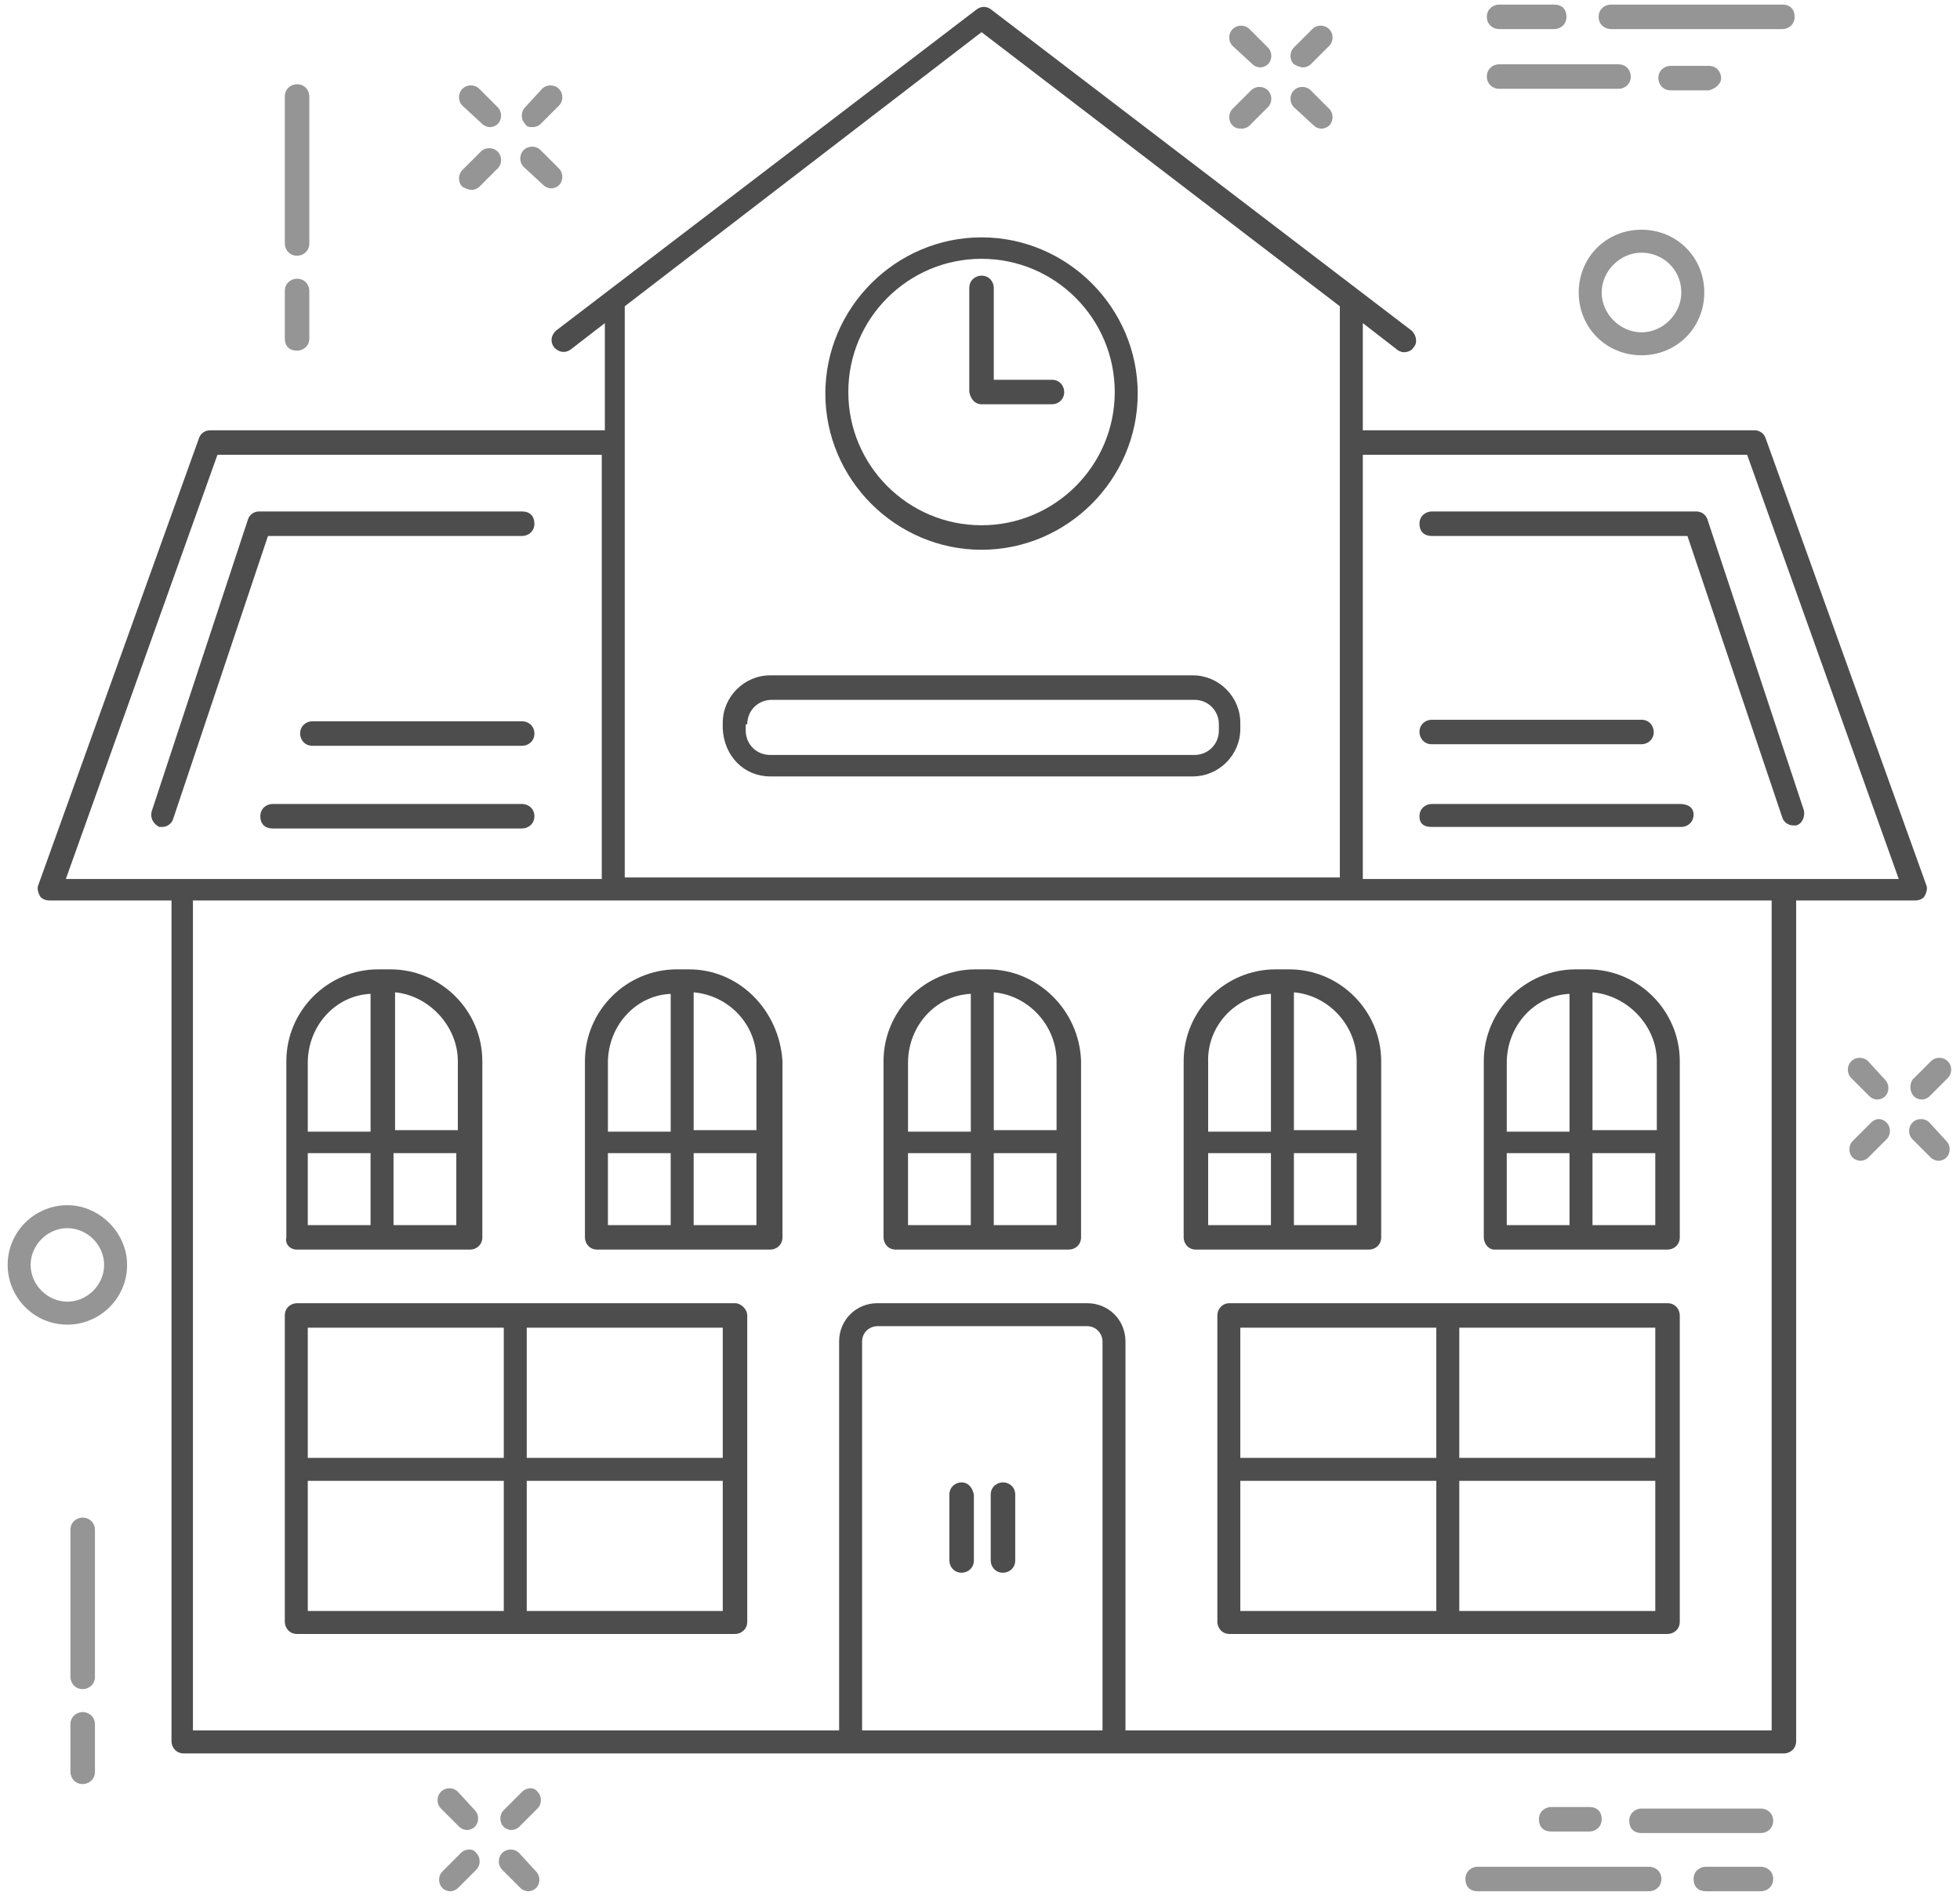 <?xml version="1.0" encoding="UTF-8" standalone="no"?>
<svg width="128px" height="124px" viewBox="0 0 128 124" version="1.1" xmlns="http://www.w3.org/2000/svg" xmlns:xlink="http://www.w3.org/1999/xlink">
    <!-- Generator: Sketch 42 (36781) - http://www.bohemiancoding.com/sketch -->
    <title>Group</title>
    <desc>Created with Sketch.</desc>
    <defs></defs>
    <g id="Symbols" stroke="none" stroke-width="1" fill="none" fill-rule="evenodd">
        <g id="Courseware-Module" transform="translate(-247, -157)" fill-rule="nonzero">
            <g id="Group">
                <g transform="translate(247, 157)">
                    <path d="M105.2,1.9 L116.4,1.9 C116.8,1.9 117.2,1.6 117.2,1.1 C117.2,0.6 116.9,0.3 116.4,0.3 L105.2,0.3 C104.8,0.3 104.4,0.6 104.4,1.1 C104.4,1.6 104.8,1.9 105.2,1.9 Z" id="Shape" fill="#959595"></path>
                    <path d="M97.9,1.9 L101.5,1.9 C101.9,1.9 102.3,1.6 102.3,1.1 C102.3,0.6 102,0.3 101.5,0.3 L97.9,0.3 C97.5,0.3 97.1,0.6 97.1,1.1 C97.1,1.6 97.5,1.9 97.9,1.9 Z" id="Shape" fill="#959595"></path>
                    <path d="M97.9,5.8 L105.7,5.8 C106.1,5.8 106.5,5.5 106.5,5 C106.5,4.6 106.2,4.2 105.7,4.2 L97.9,4.2 C97.5,4.2 97.1,4.5 97.1,5 C97.1,5.5 97.5,5.8 97.9,5.8 Z" id="Shape" fill="#959595"></path>
                    <path d="M112.4,5.1 C112.4,4.7 112.1,4.3 111.6,4.3 L109.1,4.3 C108.7,4.3 108.3,4.6 108.3,5.1 C108.3,5.5 108.6,5.9 109.1,5.9 L111.6,5.9 C112,5.8 112.4,5.5 112.4,5.1 Z" id="Shape" fill="#959595"></path>
                    <path d="M107.7,121.9 L96.5,121.9 C96.1,121.9 95.7,122.2 95.7,122.7 C95.7,123.2 96,123.5 96.5,123.5 L107.7,123.5 C108.1,123.5 108.5,123.2 108.5,122.7 C108.5,122.2 108.1,121.9 107.7,121.9 Z" id="Shape" fill="#959595"></path>
                    <path d="M115,121.9 L111.4,121.9 C111,121.9 110.6,122.2 110.6,122.7 C110.6,123.2 110.9,123.5 111.4,123.5 L115,123.5 C115.4,123.5 115.8,123.2 115.8,122.7 C115.8,122.2 115.4,121.9 115,121.9 Z" id="Shape" fill="#959595"></path>
                    <path d="M115,118.1 L107.2,118.1 C106.8,118.1 106.4,118.4 106.4,118.9 C106.4,119.4 106.7,119.7 107.2,119.7 L115,119.7 C115.4,119.7 115.8,119.4 115.8,118.9 C115.8,118.4 115.4,118.1 115,118.1 Z" id="Shape" fill="#959595"></path>
                    <path d="M103.8,119.6 C104.2,119.6 104.6,119.3 104.6,118.8 C104.6,118.3 104.3,118 103.8,118 L101.3,118 C100.9,118 100.5,118.3 100.5,118.8 C100.5,119.3 100.8,119.6 101.3,119.6 L103.8,119.6 Z" id="Shape" fill="#959595"></path>
                    <path d="M19.4,16.7 C19.8,16.7 20.2,16.4 20.2,15.9 L20.2,6.3 C20.2,5.9 19.9,5.5 19.4,5.5 C19,5.5 18.6,5.8 18.6,6.3 L18.6,15.9 C18.6,16.3 18.9,16.7 19.4,16.7 Z" id="Shape" fill="#959595"></path>
                    <path d="M19.4,22.9 C19.8,22.9 20.2,22.6 20.2,22.1 L20.2,19 C20.2,18.6 19.9,18.2 19.4,18.2 C19,18.2 18.6,18.5 18.6,19 L18.6,22.1 C18.6,22.6 18.9,22.9 19.4,22.9 Z" id="Shape" fill="#959595"></path>
                    <path d="M5.4,99.1 C5,99.1 4.6,99.4 4.6,99.9 L4.6,109.5 C4.6,109.9 4.9,110.3 5.4,110.3 C5.8,110.3 6.2,110 6.2,109.5 L6.2,99.9 C6.2,99.4 5.8,99.1 5.4,99.1 Z" id="Shape" fill="#959595"></path>
                    <path d="M5.4,111.8 C5,111.8 4.6,112.1 4.6,112.6 L4.6,115.7 C4.6,116.1 4.9,116.5 5.4,116.5 C5.8,116.5 6.2,116.2 6.2,115.7 L6.2,112.6 C6.2,112.1 5.8,111.8 5.4,111.8 Z" id="Shape" fill="#959595"></path>
                    <path d="M81.8,4.2 C81.9,4.3 82.1,4.4 82.3,4.4 C82.5,4.4 82.7,4.3 82.8,4.2 C83.1,3.9 83.1,3.4 82.8,3.1 L81.6,1.9 C81.3,1.6 80.8,1.6 80.5,1.9 C80.2,2.2 80.2,2.7 80.5,3 L81.8,4.2 Z" id="Shape" fill="#959595"></path>
                    <path d="M85.8,8.2 C85.9,8.3 86.1,8.4 86.3,8.4 C86.5,8.4 86.7,8.3 86.8,8.2 C87.1,7.9 87.1,7.4 86.8,7.1 L85.6,5.9 C85.3,5.6 84.8,5.6 84.5,5.9 C84.2,6.2 84.2,6.7 84.5,7 L85.8,8.2 Z" id="Shape" fill="#959595"></path>
                    <path d="M81.1,8.4 C81.3,8.4 81.5,8.3 81.6,8.2 L82.8,7 C83.1,6.7 83.1,6.2 82.8,5.9 C82.5,5.6 82,5.6 81.7,5.9 L80.5,7.1 C80.2,7.4 80.2,7.9 80.5,8.2 C80.7,8.4 80.9,8.4 81.1,8.4 Z" id="Shape" fill="#959595"></path>
                    <path d="M85.1,4.4 C85.3,4.4 85.5,4.3 85.6,4.2 L86.8,3 C87.1,2.7 87.1,2.2 86.8,1.9 C86.5,1.6 86,1.6 85.7,1.9 L84.5,3.1 C84.2,3.4 84.2,3.9 84.5,4.2 C84.7,4.3 84.9,4.4 85.1,4.4 Z" id="Shape" fill="#959595"></path>
                    <path d="M122,69.3 C121.7,69 121.2,69 120.9,69.3 C120.6,69.6 120.6,70.1 120.9,70.4 L122.1,71.6 C122.2,71.7 122.4,71.8 122.6,71.8 C122.8,71.8 123,71.7 123.1,71.6 C123.4,71.3 123.4,70.8 123.1,70.5 L122,69.3 Z" id="Shape" fill="#959595"></path>
                    <path d="M126,73.3 C125.7,73 125.2,73 124.9,73.3 C124.6,73.6 124.6,74.1 124.9,74.4 L126.1,75.6 C126.2,75.7 126.4,75.8 126.6,75.8 C126.8,75.8 127,75.7 127.1,75.6 C127.4,75.3 127.4,74.8 127.1,74.5 L126,73.3 Z" id="Shape" fill="#959595"></path>
                    <path d="M122.2,73.3 L121,74.5 C120.7,74.8 120.7,75.3 121,75.6 C121.1,75.7 121.3,75.8 121.5,75.8 C121.7,75.8 121.9,75.7 122,75.6 L123.2,74.4 C123.5,74.1 123.5,73.6 123.2,73.3 C122.9,73 122.5,73 122.2,73.3 Z" id="Shape" fill="#959595"></path>
                    <path d="M125,71.6 C125.1,71.7 125.3,71.8 125.5,71.8 C125.7,71.8 125.9,71.7 126,71.6 L127.2,70.4 C127.5,70.1 127.5,69.6 127.2,69.3 C126.9,69 126.4,69 126.1,69.3 L124.9,70.5 C124.7,70.8 124.7,71.3 125,71.6 Z" id="Shape" fill="#959595"></path>
                    <path d="M29.9,117 C29.6,116.7 29.1,116.7 28.8,117 C28.5,117.3 28.5,117.8 28.8,118.1 L30,119.3 C30.1,119.4 30.3,119.5 30.5,119.5 C30.7,119.5 30.9,119.4 31,119.3 C31.3,119 31.3,118.5 31,118.2 L29.9,117 Z" id="Shape" fill="#959595"></path>
                    <path d="M33.9,121 C33.6,120.7 33.1,120.7 32.8,121 C32.5,121.3 32.5,121.8 32.8,122.1 L34,123.3 C34.1,123.4 34.3,123.5 34.5,123.5 C34.7,123.5 34.9,123.4 35,123.3 C35.3,123 35.3,122.5 35,122.2 L33.9,121 Z" id="Shape" fill="#959595"></path>
                    <path d="M30.1,121 L28.9,122.2 C28.6,122.5 28.6,123 28.9,123.3 C29,123.4 29.2,123.5 29.4,123.5 C29.6,123.5 29.8,123.4 29.9,123.3 L31.1,122.1 C31.4,121.8 31.4,121.3 31.1,121 C30.9,120.7 30.4,120.7 30.1,121 Z" id="Shape" fill="#959595"></path>
                    <path d="M34.1,117 L32.9,118.2 C32.6,118.5 32.6,119 32.9,119.3 C33,119.4 33.2,119.5 33.4,119.5 C33.6,119.5 33.8,119.4 33.9,119.3 L35.1,118.1 C35.4,117.8 35.4,117.3 35.1,117 C34.9,116.7 34.4,116.7 34.1,117 Z" id="Shape" fill="#959595"></path>
                    <path d="M31.5,8.1 C31.6,8.2 31.8,8.3 32,8.3 C32.2,8.3 32.4,8.2 32.5,8.1 C32.8,7.8 32.8,7.3 32.5,7 L31.3,5.8 C31,5.5 30.5,5.5 30.2,5.8 C29.9,6.1 29.9,6.6 30.2,6.9 L31.5,8.1 Z" id="Shape" fill="#959595"></path>
                    <path d="M35.5,12.1 C35.6,12.2 35.8,12.3 36,12.3 C36.2,12.3 36.4,12.2 36.5,12.1 C36.8,11.8 36.8,11.3 36.5,11 L35.3,9.8 C35,9.5 34.5,9.5 34.2,9.8 C33.9,10.1 33.9,10.6 34.2,10.9 L35.5,12.1 Z" id="Shape" fill="#959595"></path>
                    <path d="M30.8,12.4 C31,12.4 31.2,12.3 31.3,12.2 L32.5,11 C32.8,10.7 32.8,10.2 32.5,9.9 C32.2,9.6 31.7,9.6 31.4,9.9 L30.2,11.1 C29.9,11.4 29.9,11.9 30.2,12.2 C30.4,12.3 30.6,12.4 30.8,12.4 Z" id="Shape" fill="#959595"></path>
                    <path d="M34.8,8.3 C35,8.3 35.2,8.2 35.3,8.1 L36.5,6.9 C36.8,6.6 36.8,6.1 36.5,5.8 C36.2,5.5 35.7,5.5 35.4,5.8 L34.3,7 C34,7.3 34,7.8 34.3,8.1 C34.4,8.3 34.6,8.3 34.8,8.3 Z" id="Shape" fill="#959595"></path>
                    <path d="M103.1,19.1 C103.1,21.4 104.9,23.2 107.2,23.2 C109.5,23.2 111.3,21.4 111.3,19.1 C111.3,16.8 109.5,15 107.2,15 C104.9,15 103.1,16.8 103.1,19.1 Z M109.8,19.1 C109.8,20.5 108.6,21.7 107.2,21.7 C105.8,21.7 104.6,20.5 104.6,19.1 C104.6,17.7 105.8,16.5 107.2,16.5 C108.6,16.5 109.8,17.6 109.8,19.1 Z" id="Shape" fill="#959595"></path>
                    <path d="M4.4,78.7 C2.3,78.7 0.5,80.4 0.5,82.6 C0.5,84.7 2.2,86.5 4.4,86.5 C6.5,86.5 8.3,84.8 8.3,82.6 C8.3,80.5 6.5,78.7 4.4,78.7 Z M4.4,85 C3.1,85 2,83.9 2,82.6 C2,81.3 3.1,80.2 4.4,80.2 C5.7,80.2 6.8,81.3 6.8,82.6 C6.8,83.9 5.7,85 4.4,85 Z" id="Shape" fill="#959595"></path>
                    <path d="M125.1,58.8 C125.3,58.8 125.6,58.7 125.7,58.5 C125.8,58.3 125.9,58 125.8,57.8 L115.3,28.6 C115.2,28.3 114.9,28.1 114.6,28.1 L89,28.1 L89,21.1 L91.2,22.8 C91.3,22.9 91.5,23 91.7,23 C91.9,23 92.2,22.9 92.3,22.7 C92.6,22.4 92.5,21.9 92.2,21.6 L64.7,0.6 C64.4,0.4 64.1,0.4 63.8,0.6 L36.3,21.6 C36,21.9 35.9,22.3 36.2,22.7 C36.5,23 36.9,23.1 37.3,22.8 L39.5,21.1 L39.5,28.1 L13.7,28.1 C13.4,28.1 13.1,28.3 13,28.6 L2.5,57.8 C2.4,58 2.5,58.3 2.6,58.5 C2.7,58.7 3,58.8 3.2,58.8 L11.2,58.8 L11.2,113.7 C11.2,114.1 11.5,114.5 12,114.5 L55.6,114.5 L72.9,114.5 L116.5,114.5 C116.9,114.5 117.3,114.2 117.3,113.7 L117.3,58.8 L125.1,58.8 Z M114.1,29.7 L124,57.4 L116.4,57.4 L89,57.4 L89,29.7 L114.1,29.7 Z M64.1,2.1 L87.5,20 L87.5,20.2 L87.5,57.3 L40.8,57.3 L40.8,20.2 L40.8,20 L64.1,2.1 Z M14.2,29.7 L39.3,29.7 L39.3,57.4 L11.9,57.4 L4.3,57.4 L14.2,29.7 Z M56.3,113 L56.3,87.6 C56.3,87 56.8,86.6 57.3,86.6 L71,86.6 C71.6,86.6 72,87.1 72,87.6 L72,113 L56.3,113 Z M115.6,113 L73.5,113 L73.5,87.6 C73.5,86.2 72.4,85.1 71,85.1 L57.3,85.1 C55.9,85.1 54.8,86.2 54.8,87.6 L54.8,113 L12.6,113 L12.6,58.8 L40,58.8 L88.3,58.8 L115.7,58.8 L115.7,113 L115.6,113 Z" id="Shape" fill="#4D4D4D"></path>
                    <path d="M93.5,35 L110.2,35 L116.4,53.4 C116.5,53.7 116.8,53.9 117.1,53.9 L117.3,53.9 C117.7,53.8 117.9,53.3 117.8,52.9 L111.5,33.9 C111.4,33.6 111.1,33.4 110.8,33.4 L93.5,33.4 C93.1,33.4 92.7,33.7 92.7,34.2 C92.7,34.7 93,35 93.5,35 Z" id="Shape" fill="#4D4D4D"></path>
                    <path d="M34.1,35 C34.5,35 34.9,34.7 34.9,34.2 C34.9,33.7 34.6,33.4 34.1,33.4 L16.9,33.4 C16.6,33.4 16.3,33.6 16.2,33.9 L9.9,53 C9.8,53.4 10,53.8 10.4,54 L10.6,54 C10.9,54 11.2,53.8 11.3,53.5 L17.5,35 L34.1,35 Z" id="Shape" fill="#4D4D4D"></path>
                    <path d="M64.1,35.9 C69.7,35.9 74.3,31.3 74.3,25.7 C74.3,20.1 69.7,15.5 64.1,15.5 C58.5,15.5 53.9,20.1 53.9,25.7 C53.9,31.3 58.5,35.9 64.1,35.9 Z M64.1,16.9 C68.9,16.9 72.8,20.8 72.8,25.6 C72.8,30.4 68.9,34.3 64.1,34.3 C59.3,34.3 55.4,30.4 55.4,25.6 C55.4,20.8 59.3,16.9 64.1,16.9 Z" id="Shape" fill="#4D4D4D"></path>
                    <path d="M64.1,26.4 L68.7,26.4 C69.1,26.4 69.5,26.1 69.5,25.6 C69.5,25.2 69.2,24.8 68.7,24.8 L64.9,24.8 L64.9,18.8 C64.9,18.4 64.6,18 64.1,18 C63.7,18 63.3,18.3 63.3,18.8 L63.3,25.6 C63.4,26.1 63.7,26.4 64.1,26.4 Z" id="Shape" fill="#4D4D4D"></path>
                    <path d="M65.5,96.8 C65.1,96.8 64.7,97.1 64.7,97.6 L64.7,101.9 C64.7,102.3 65,102.7 65.5,102.7 C65.9,102.7 66.3,102.4 66.3,101.9 L66.3,97.6 C66.3,97.1 65.9,96.8 65.5,96.8 Z" id="Shape" fill="#4D4D4D"></path>
                    <path d="M62.8,96.8 C62.4,96.8 62,97.1 62,97.6 L62,101.9 C62,102.3 62.3,102.7 62.8,102.7 C63.2,102.7 63.6,102.4 63.6,101.9 L63.6,97.6 C63.5,97.1 63.2,96.8 62.8,96.8 Z" id="Shape" fill="#4D4D4D"></path>
                    <path d="M79.5,85.9 L79.5,95.9 L79.5,105.9 C79.5,106.3 79.8,106.7 80.3,106.7 L94.6,106.7 L108.9,106.7 C109.3,106.7 109.7,106.4 109.7,105.9 L109.7,95.9 L109.7,85.9 C109.7,85.5 109.4,85.1 108.9,85.1 L94.6,85.1 L80.3,85.1 C79.8,85.1 79.5,85.5 79.5,85.9 Z M81,96.7 L93.8,96.7 L93.8,105.2 L81,105.2 L81,96.7 Z M108.2,105.2 L95.3,105.2 L95.3,96.7 L108.1,96.7 L108.1,105.2 L108.2,105.2 Z M108.2,95.2 L95.3,95.2 L95.3,86.7 L108.1,86.7 L108.1,95.2 L108.2,95.2 Z M81,86.7 L93.8,86.7 L93.8,95.2 L81,95.2 L81,86.7 Z" id="Shape" fill="#4D4D4D"></path>
                    <path d="M48,85.1 L33.7,85.1 L19.4,85.1 C19,85.1 18.6,85.4 18.6,85.9 L18.6,95.9 L18.6,105.9 C18.6,106.3 18.9,106.7 19.4,106.7 L33.7,106.7 L48,106.7 C48.4,106.7 48.8,106.4 48.8,105.9 L48.8,95.9 L48.8,85.9 C48.8,85.5 48.4,85.1 48,85.1 Z M47.3,95.2 L34.4,95.2 L34.4,86.7 L47.2,86.7 L47.2,95.2 L47.3,95.2 Z M20.1,86.7 L32.9,86.7 L32.9,95.2 L20.1,95.2 L20.1,86.7 Z M20.1,96.7 L32.9,96.7 L32.9,105.2 L20.1,105.2 L20.1,96.7 Z M47.3,105.2 L34.4,105.2 L34.4,96.7 L47.2,96.7 L47.2,105.2 L47.3,105.2 Z" id="Shape" fill="#4D4D4D"></path>
                    <path d="M97.6,81.6 L108.9,81.6 C109.3,81.6 109.7,81.3 109.7,80.8 L109.7,69.3 C109.7,66 107,63.3 103.7,63.3 L102.9,63.3 C99.6,63.3 96.9,66 96.9,69.3 L96.9,80.8 C96.9,81.2 97.2,81.6 97.6,81.6 Z M98.4,75.3 L102.5,75.3 L102.5,80 L98.4,80 L98.4,75.3 Z M104,80 L104,75.3 L108.1,75.3 L108.1,80 L104,80 Z M108.2,69.3 L108.2,73.8 L104,73.8 L104,64.8 C106.3,65 108.2,67 108.2,69.3 Z M102.5,64.9 L102.5,73.9 L98.4,73.9 L98.4,69.4 C98.4,67 100.2,65 102.5,64.9 Z" id="Shape" fill="#4D4D4D"></path>
                    <path d="M83.3,63.3 C80,63.3 77.3,66 77.3,69.3 L77.3,80.8 C77.3,81.2 77.6,81.6 78.1,81.6 L89.4,81.6 C89.8,81.6 90.2,81.3 90.2,80.8 L90.2,69.3 C90.2,66 87.5,63.3 84.2,63.3 L83.3,63.3 Z M83,64.9 L83,73.9 L78.9,73.9 L78.9,69.4 C78.8,67 80.7,65 83,64.9 Z M78.8,75.3 L83,75.3 L83,80 L78.9,80 L78.9,75.3 L78.8,75.3 Z M84.5,80 L84.5,75.3 L88.6,75.3 L88.6,80 L84.5,80 Z M88.6,69.3 L88.6,73.8 L84.5,73.8 L84.5,64.8 C86.8,65 88.6,67 88.6,69.3 Z" id="Shape" fill="#4D4D4D"></path>
                    <path d="M64.5,63.3 L63.7,63.3 C60.4,63.3 57.7,66 57.7,69.3 L57.7,80.8 C57.7,81.2 58,81.6 58.5,81.6 L69.8,81.6 C70.2,81.6 70.6,81.3 70.6,80.8 L70.6,69.3 C70.5,66 67.8,63.3 64.5,63.3 Z M63.4,64.9 L63.4,73.9 L59.3,73.9 L59.3,69.4 C59.3,67 61.1,65 63.4,64.9 Z M59.3,75.3 L63.4,75.3 L63.4,80 L59.3,80 L59.3,75.3 Z M64.9,80 L64.9,75.3 L69,75.3 L69,80 L64.9,80 Z M69,73.8 L64.9,73.8 L64.9,64.8 C67.2,65 69,67 69,69.3 L69,73.8 Z" id="Shape" fill="#4D4D4D"></path>
                    <path d="M45,63.3 L44.2,63.3 C40.9,63.3 38.2,66 38.2,69.3 L38.2,80.8 C38.2,81.2 38.5,81.6 39,81.6 L50.3,81.6 C50.7,81.6 51.1,81.3 51.1,80.8 L51.1,69.3 C50.9,66 48.3,63.3 45,63.3 Z M43.8,64.9 L43.8,73.9 L39.7,73.9 L39.7,69.4 C39.7,67 41.5,65 43.8,64.9 Z M39.7,75.3 L43.8,75.3 L43.8,80 L39.7,80 L39.7,75.3 Z M45.3,80 L45.3,75.3 L49.4,75.3 L49.4,80 L45.3,80 Z M49.4,73.8 L45.3,73.8 L45.3,64.8 C47.6,65 49.4,66.9 49.4,69.2 L49.4,73.8 Z" id="Shape" fill="#4D4D4D"></path>
                    <path d="M19.4,81.6 L30.7,81.6 C31.1,81.6 31.5,81.3 31.5,80.8 L31.5,69.3 C31.5,66 28.8,63.3 25.5,63.3 L24.7,63.3 C21.4,63.3 18.7,66 18.7,69.3 L18.7,80.8 C18.6,81.2 18.9,81.6 19.4,81.6 Z M20.1,75.3 L24.2,75.3 L24.2,80 L20.1,80 L20.1,75.3 Z M25.7,80 L25.7,75.3 L29.8,75.3 L29.8,80 L25.7,80 Z M29.9,69.3 L29.9,73.8 L25.8,73.8 L25.8,64.8 C28,65 29.9,67 29.9,69.3 Z M24.2,64.9 L24.2,73.9 L20.1,73.9 L20.1,69.4 C20.1,67 21.9,65 24.2,64.9 Z" id="Shape" fill="#4D4D4D"></path>
                    <path d="M109.7,52.5 L93.5,52.5 C93.1,52.5 92.7,52.8 92.7,53.3 C92.7,53.8 93,54 93.5,54 L109.8,54 C110.2,54 110.6,53.7 110.6,53.2 C110.6,52.7 110.2,52.5 109.7,52.5 Z" id="Shape" fill="#4D4D4D"></path>
                    <path d="M93.5,48.6 L107.2,48.6 C107.6,48.6 108,48.3 108,47.8 C108,47.4 107.7,47 107.2,47 L93.5,47 C93.1,47 92.7,47.3 92.7,47.8 C92.7,48.2 93,48.6 93.5,48.6 Z" id="Shape" fill="#4D4D4D"></path>
                    <path d="M34.1,52.5 L17.8,52.5 C17.4,52.5 17,52.8 17,53.3 C17,53.8 17.3,54.1 17.8,54.1 L34.1,54.1 C34.5,54.1 34.9,53.8 34.9,53.3 C34.9,52.8 34.5,52.5 34.1,52.5 Z" id="Shape" fill="#4D4D4D"></path>
                    <path d="M34.1,47.1 L20.4,47.1 C20,47.1 19.6,47.4 19.6,47.9 C19.6,48.3 19.9,48.7 20.4,48.7 L34.1,48.7 C34.5,48.7 34.9,48.4 34.9,47.9 C34.9,47.4 34.5,47.1 34.1,47.1 Z" id="Shape" fill="#4D4D4D"></path>
                    <path d="M50.3,50.7 L77.9,50.7 C79.6,50.7 81,49.3 81,47.6 L81,47.2 C81,45.5 79.6,44.1 77.9,44.1 L50.3,44.1 C48.6,44.1 47.2,45.5 47.2,47.2 L47.2,47.6 C47.3,49.4 48.6,50.7 50.3,50.7 Z M48.8,47.3 C48.8,46.4 49.5,45.7 50.4,45.7 L78,45.7 C78.9,45.7 79.6,46.4 79.6,47.3 L79.6,47.7 C79.6,48.6 78.9,49.3 78,49.3 L50.3,49.3 C49.4,49.3 48.7,48.6 48.7,47.7 L48.7,47.3 L48.8,47.3 Z" id="Shape" fill="#4D4D4D"></path>
                </g>
            </g>
        </g>
    </g>
</svg>